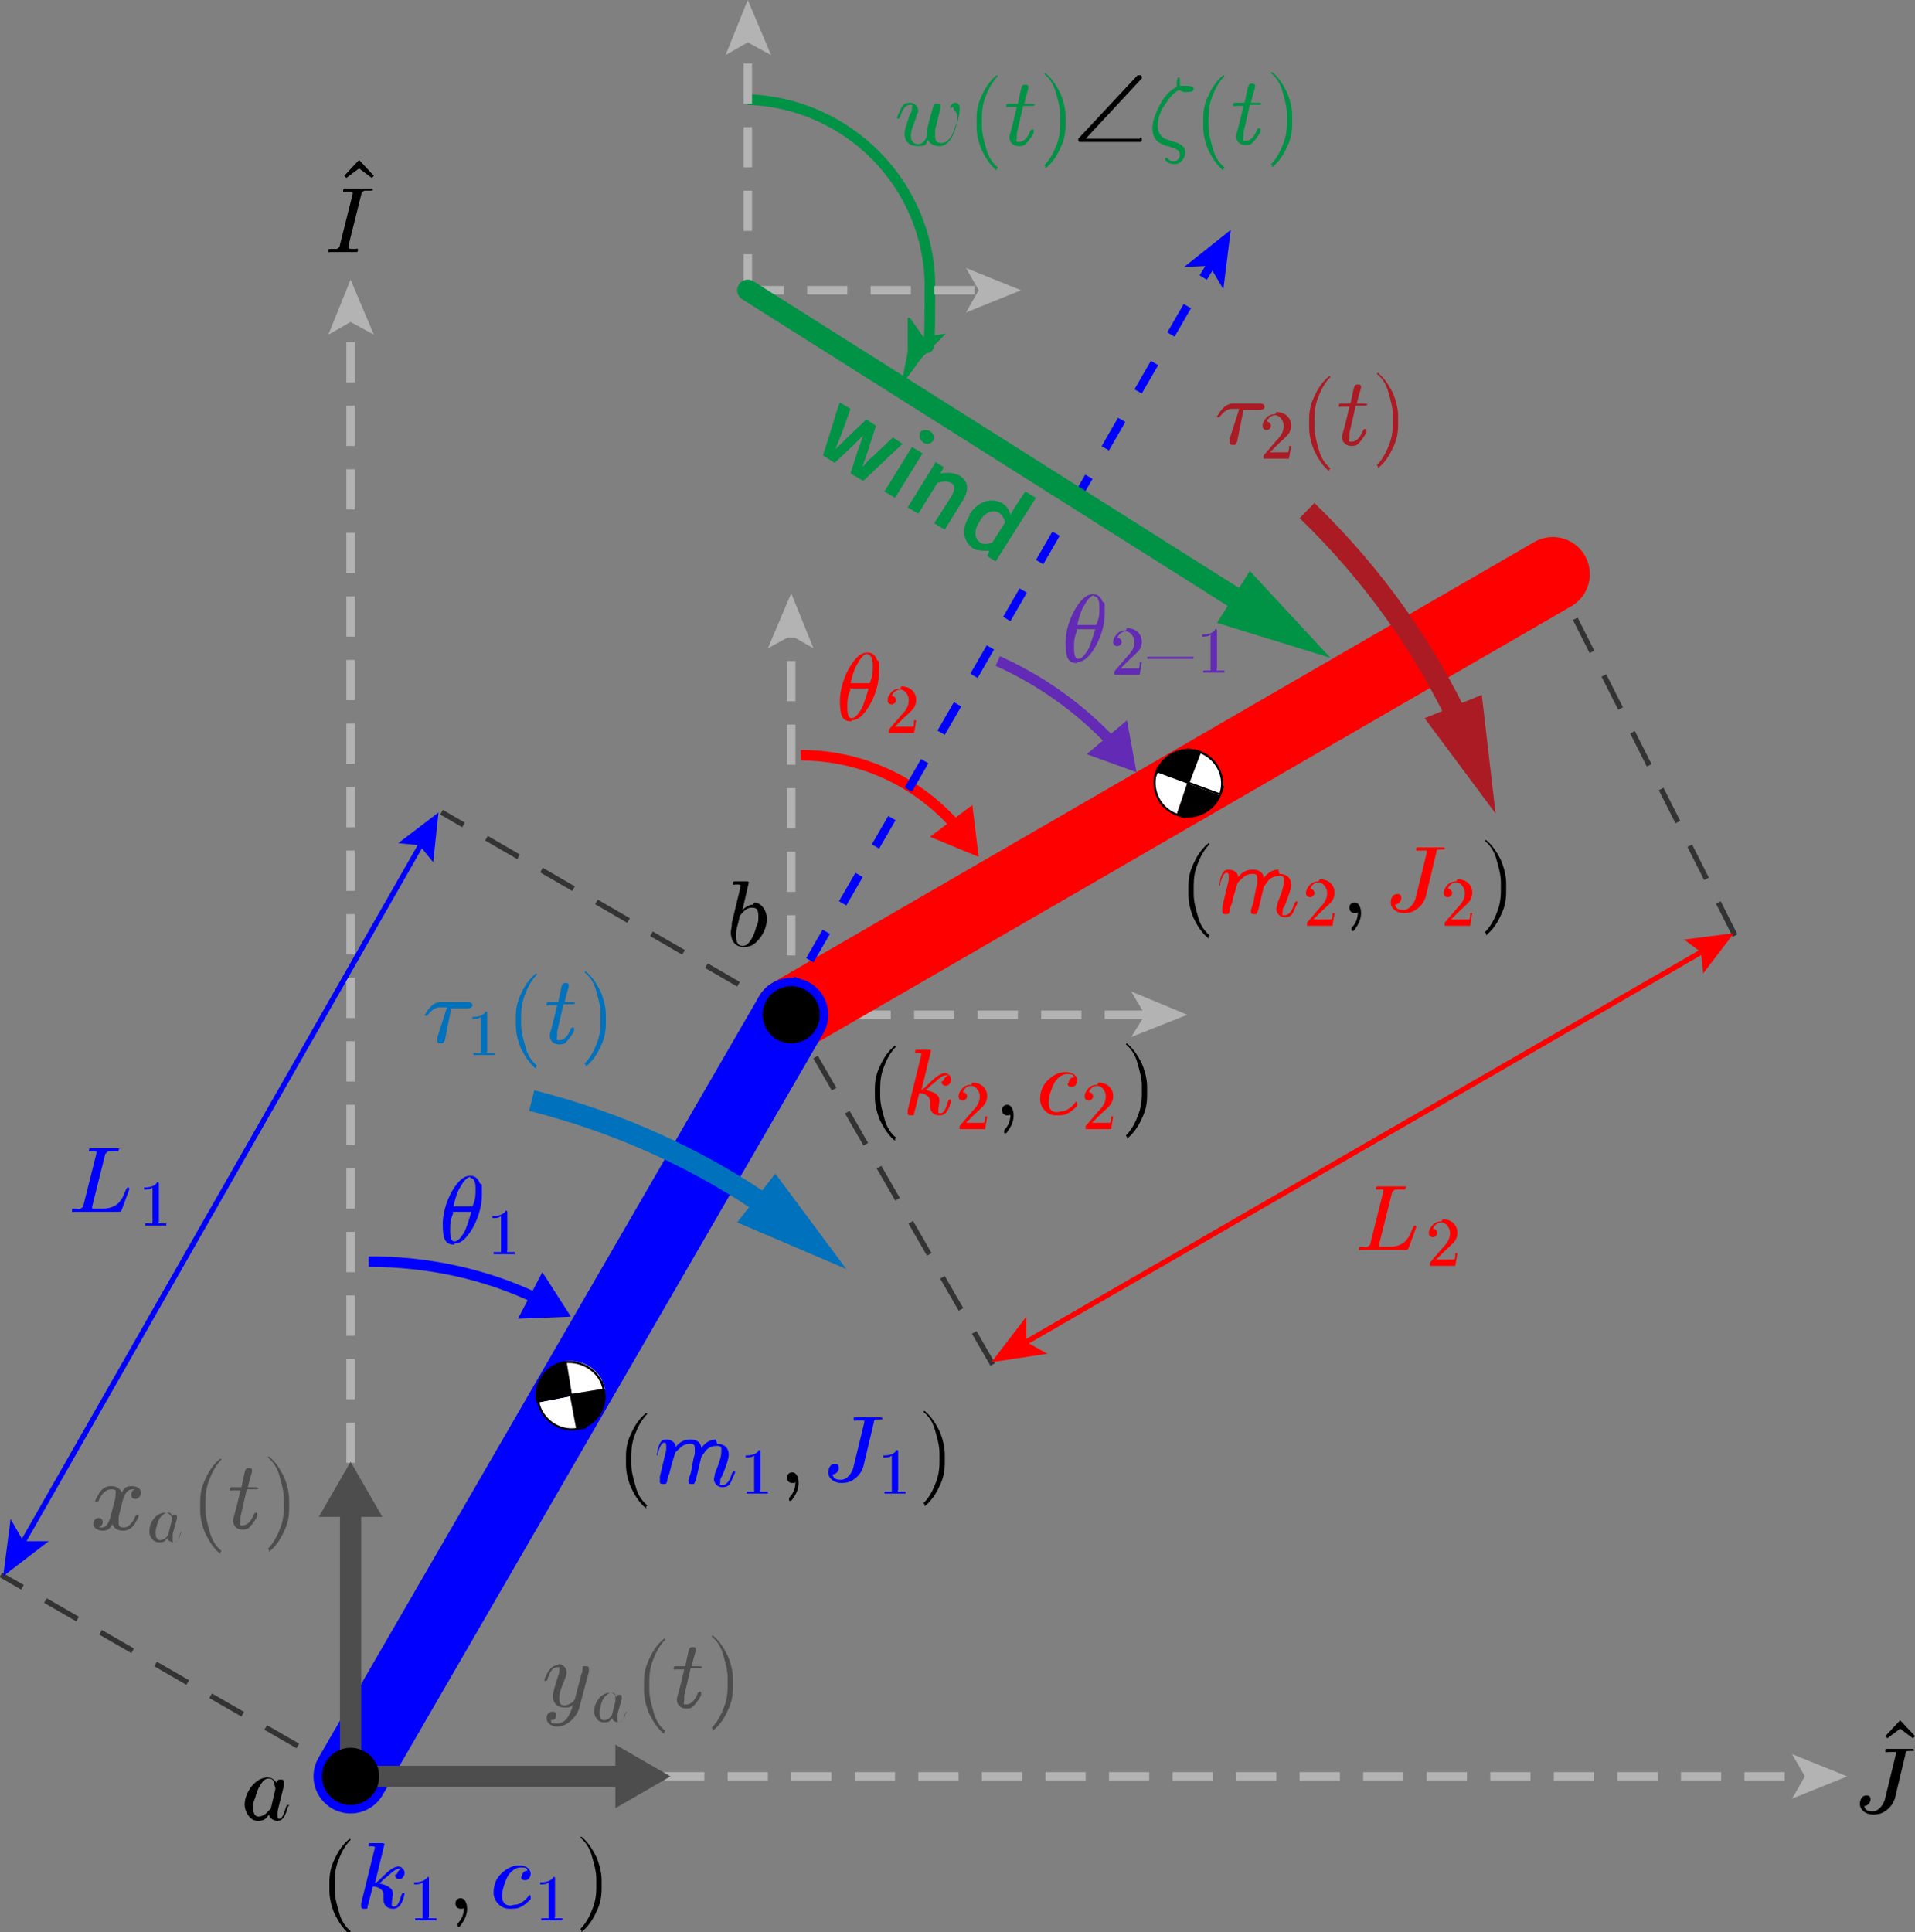 <?xml version="1.0" encoding="UTF-8"?>
<svg xmlns="http://www.w3.org/2000/svg" version="1.1" viewBox="0 0 180.8 182.4">
  <rect x="0" y="0" width="180.8" height="182.4" fill="#808080" stroke="none"/>
  <!-- Generator: Adobe Illustrator 29.0.0, SVG Export Plug-In . SVG Version: 2.1.0 Build 186)  -->
  <defs>
    <style>
      .st0 {
        fill: #ab1b24;
      }

      .st1 {
        stroke: #666;
      }

      .st1, .st2, .st3, .st4, .st5, .st6, .st7, .st8, .st9, .st10, .st11, .st12, .st13, .st14, .st15, .st16, .st17, .st18 {
        fill: none;
        stroke-miterlimit: 10;
      }

      .st2, .st4, .st6 {
        stroke: red;
      }

      .st2, .st13 {
        stroke-width: 7px;
      }

      .st2, .st13, .st15 {
        stroke-linecap: round;
      }

      .st3, .st15 {
        stroke: #009245;
      }

      .st19 {
        fill: #0071bc;
      }

      .st20 {
        fill: #4d4d4d;
      }

      .st21 {
        fill: #fff;
      }

      .st5, .st12, .st13, .st16, .st17 {
        stroke: blue;
      }

      .st22 {
        fill: blue;
      }

      .st23 {
        fill: red;
      }

      .st6, .st10, .st17 {
        stroke-width: .5px;
      }

      .st24 {
        fill: #009245;
      }

      .st7 {
        stroke: #000;
        stroke-width: .2px;
      }

      .st25 {
        fill: #666;
      }

      .st8 {
        stroke: #b3b3b3;
      }

      .st8, .st10 {
        stroke-dasharray: 3 3;
        stroke-linecap: square;
      }

      .st8, .st12, .st16 {
        stroke-width: .8px;
      }

      .st9 {
        stroke: #4d4d4d;
      }

      .st9, .st11, .st15, .st18 {
        stroke-width: 2px;
      }

      .st10 {
        stroke: #333;
      }

      .st26 {
        display: none;
      }

      .st11 {
        stroke: #ab1b24;
      }

      .st27 {
        fill: #622ab5;
      }

      .st28 {
        fill: #b3b3b3;
      }

      .st14 {
        stroke: #622ab5;
      }

      .st16 {
        stroke-dasharray: 3.1 3.1;
      }

      .st18 {
        stroke: #0071bc;
      }
    </style>
  </defs>
  <g id="Global_Axis">
    <g id="Sub-Global_Axes">
      <g class="st26">
        <g>
          <line class="st1" x1="164.8" y1="99.3" x2="164" y2="154.1"/>
          <polygon class="st25" points="161 100.4 164.8 93.9 168.5 100.5 161 100.4"/>
        </g>
        <g>
          <line class="st1" x1="163.2" y1="208.2" x2="164" y2="153.4"/>
          <polygon class="st25" points="167 207.1 163.1 213.5 159.5 207 167 207.1"/>
        </g>
        <g>
          <line class="st1" x1="109.2" y1="153.3" x2="164" y2="154.1"/>
          <polygon class="st25" points="110.2 157.1 103.8 153.2 110.3 149.6 110.2 157.1"/>
        </g>
        <g>
          <line class="st1" x1="218.8" y1="154.9" x2="164" y2="154.1"/>
          <polygon class="st25" points="217.7 151.1 224.1 155 217.6 158.6 217.7 151.1"/>
        </g>
      </g>
    </g>
  </g>
  <g id="Layer_1">
    <g>
      <g>
        <g>
          <line class="st8" x1="74.7" y1="95.8" x2="108.4" y2="95.8"/>
          <polygon class="st28" points="112.1 95.8 106.8 97.9 108.1 95.8 106.8 93.6 112.1 95.8"/>
        </g>
        <g>
          <line class="st8" x1="74.7" y1="95.8" x2="74.7" y2="59.7"/>
          <polygon class="st28" points="74.7 56 76.8 61.2 74.7 60 72.5 61.2 74.7 56"/>
        </g>
      </g>
      <g>
        <g>
          <line class="st8" x1="33.1" y1="167.7" x2="170.7" y2="167.7"/>
          <polygon class="st28" points="174.4 167.7 169.2 169.8 170.4 167.7 169.2 165.6 174.4 167.7"/>
        </g>
        <g>
          <line class="st8" x1="33.1" y1="167.7" x2="33.1" y2="30.1"/>
          <polygon class="st28" points="33.1 26.4 35.3 31.6 33.1 30.4 31 31.6 33.1 26.4"/>
        </g>
      </g>
      <g>
        <path class="st5" d="M50.7,122.6c-4.8-2.3-10.2-3.5-15.9-3.5"/>
        <polygon class="st22" points="51.2 120.1 53.9 124.3 48.9 124.5 51.2 120.1"/>
      </g>
      <line class="st10" x1="163.7" y1="88.1" x2="146.6" y2="54.2"/>
      <line class="st10" x1="93.6" y1="128.6" x2="74.7" y2="95.8"/>
      <line class="st2" x1="74.7" y1="95.8" x2="146.6" y2="54.2"/>
      <line class="st10" x1="74.7" y1="95.8" x2="41.9" y2="76.8"/>
      <line class="st10" x1="33.1" y1="167.7" x2=".3" y2="148.8"/>
      <g>
        <path class="st4" d="M90.3,78c-3.6-4.1-8.8-6.7-14.7-6.7"/>
        <polygon class="st23" points="91.8 76 92.4 80.9 87.8 79 91.8 76"/>
      </g>
      <g>
        <path class="st14" d="M94.2,62.4c4,1.8,7.7,4.4,10.8,7.7"/>
        <polygon class="st27" points="102.6 71.2 107.3 72.9 106.4 68 102.6 71.2"/>
      </g>
      <g>
        <line class="st12" x1="114.4" y1="24.9" x2="113.6" y2="26.2"/>
        <line class="st16" x1="112.1" y1="28.9" x2="76.2" y2="91.1"/>
        <line class="st12" x1="75.4" y1="92.4" x2="74.7" y2="93.7"/>
        <polygon class="st22" points="116.2 21.7 111.8 25.2 114.2 25.1 115.5 27.3 116.2 21.7"/>
      </g>
      <g>
        <g>
          <path class="st21" d="M109.2,72.8s0,0,0,0c-.6,1.6.2,3.5,1.9,4.1s0,0,0,0l1.1-3-3-1.1Z"/>
          <path d="M109.2,72.8l3,1.1,1.1-3s0,0,0,0c-1.6-.6-3.5.2-4.1,1.9Z"/>
          <path d="M112.2,73.9l-1.1,3c1.6.6,3.5-.3,4.1-1.9s0,0,0,0l-3-1.1Z"/>
          <path class="st21" d="M113.3,71l-1.1,3,3,1.1c.6-1.6-.3-3.4-1.9-4Z"/>
        </g>
        <g>
          <path class="st7" d="M109.2,72.8s0,0,0,0c-.6,1.6.2,3.5,1.9,4.1s0,0,0,0c1.6.6,3.5-.3,4.1-1.9s0,0,0,0c.6-1.6-.3-3.4-1.9-4,0,0,0,0,0,0-1.6-.6-3.5.2-4.1,1.9Z"/>
          <polyline class="st7" points="111.2 76.9 111.2 76.9 112.2 73.9 113.3 71 113.3 71"/>
          <polyline class="st7" points="115.2 75 115.2 75 112.2 73.9 109.2 72.8 109.2 72.8"/>
        </g>
      </g>
      <g>
        <line class="st6" x1="96.7" y1="126.8" x2="161.1" y2="89.6"/>
        <polygon class="st23" points="93.6 128.6 98.9 127.8 96.9 126.7 96.9 124.3 93.6 128.6"/>
        <polygon class="st23" points="160.8 91.9 160.6 89.9 159 88.7 163.7 88.1 160.8 91.9"/>
      </g>
      <g>
        <line class="st17" x1="2.1" y1="145.7" x2="40" y2="79.3"/>
        <polygon class="st22" points=".3 148.8 4.6 145.5 2.2 145.5 1 143.4 .3 148.8"/>
        <polygon class="st22" points="40.9 81.4 39.6 79.8 37.6 79.6 41.4 76.7 40.9 81.4"/>
      </g>
      <g>
        <path id="MJX-62-NCM-I-1D703" class="st22" d="M42.9,117.4c.4,0,.8-.2,1.2-.7.7-.8,1.4-2.4,1.4-3.9s0-.8-.2-1.1c-.2-.5-.5-.7-.9-.7s-.8.2-1.2.7c-.7.8-1.4,2.4-1.4,3.9s.3,1.9,1.1,1.9M44.4,111.2c.3,0,.5.3.5,1s0,1-.3,1.7h-1.8c.2-.8.4-1.5.7-1.9.3-.6.7-.9.9-.9M42.7,114.4h1.8c-.2.7-.4,1.3-.6,1.8-.4.7-.7,1-1,1s-.4-.4-.4-1,0-1,.3-1.7Z"/>
        <path id="MJX-62-NCM-N-31" class="st22" d="M47.7,114.4c-.3.3-.6.4-1.2.4v.2c.3,0,.6,0,.8-.2v3.2c0,.1,0,.2,0,.2s-.2,0-.5,0h-.2v.2c.2,0,.5,0,1,0s.9,0,1,0v-.2h-.2c-.3,0-.4,0-.5,0s0-.1,0-.2v-3.5c0-.2,0-.2-.2-.2Z"/>
      </g>
      <g>
        <path id="MJX-62-NCM-I-1D7031" data-name="MJX-62-NCM-I-1D703" class="st23" d="M80.4,68c.4,0,.8-.2,1.2-.7.7-.8,1.4-2.4,1.4-3.9s0-.8-.2-1.1c-.2-.5-.5-.7-.9-.7s-.8.2-1.2.7c-.7.8-1.4,2.4-1.4,3.9s.3,1.9,1.1,1.9M81.9,61.8c.3,0,.5.3.5,1s0,1-.3,1.7h-1.8c.2-.8.4-1.5.7-1.9.3-.6.7-.9.9-.9M80.2,65h1.8c-.2.7-.4,1.3-.6,1.8-.4.7-.7,1-1,1s-.4-.4-.4-1,0-1,.3-1.7Z"/>
        <path id="MJX-62-NCM-N-32" class="st23" d="M85,65c-.3,0-.6.1-.8.3s-.4.5-.4.8.2.4.4.4.4-.2.4-.4-.2-.4-.4-.4,0,0,0,0c.1-.3.4-.6.8-.6s.8.5.8,1-.2.9-.7,1.4l-1.2,1.4c0,0,0,0,0,.3h2.4l.2-1.2h-.2c0,.3,0,.5-.1.6,0,0-.2,0-.6,0h-1.1l.6-.6c.4-.4,1-.9,1.2-1.2.1-.2.2-.4.2-.7,0-.8-.6-1.3-1.4-1.3Z"/>
      </g>
      <g>
        <path id="MJX-62-NCM-I-1D7032" data-name="MJX-62-NCM-I-1D703" class="st27" d="M101.7,62.5c.4,0,.8-.2,1.2-.7.7-.8,1.4-2.4,1.4-3.9s0-.8-.2-1.1c-.2-.5-.5-.7-.9-.7s-.8.2-1.2.7c-.7.8-1.4,2.4-1.4,3.9s.3,1.9,1.1,1.9M103.3,56.3c.3,0,.5.3.5,1s0,1-.3,1.7h-1.8c.2-.8.4-1.5.7-1.9.3-.6.7-.9.9-.9M101.6,59.4h1.8c-.2.7-.4,1.3-.6,1.8-.4.7-.7,1-1,1s-.4-.4-.4-1,0-1,.3-1.7Z"/>
        <g>
          <path id="MJX-62-NCM-N-321" data-name="MJX-62-NCM-N-32" class="st27" d="M106.3,59.5c-.3,0-.6.1-.8.3s-.4.5-.4.8.2.4.4.4.4-.2.4-.4-.2-.4-.4-.4,0,0,0,0c.1-.3.4-.6.8-.6s.8.5.8,1-.2.9-.7,1.4l-1.2,1.4c0,0,0,0,0,.3h2.4l.2-1.2h-.2c0,.3,0,.5-.1.6,0,0-.2,0-.6,0h-1.1l.6-.6c.4-.4,1-.9,1.2-1.2.1-.2.2-.4.2-.7,0-.8-.6-1.3-1.4-1.3Z"/>
          <path id="MJX-62-NCM-N-2212" class="st27" d="M112.5,62h-4c-.1,0-.2,0-.2.1s0,.1.2.1h4c.1,0,.2,0,.2-.1s0-.1-.2-.1Z"/>
          <path id="MJX-62-NCM-N-311" data-name="MJX-62-NCM-N-31" class="st27" d="M114.7,59.5c-.3.3-.6.4-1.2.4v.2c.3,0,.6,0,.8-.2v3.2c0,.1,0,.2,0,.2s-.2,0-.5,0h-.2v.2c.2,0,.5,0,1,0s.9,0,1,0v-.2h-.2c-.3,0-.4,0-.5,0s0-.1,0-.2v-3.5c0-.2,0-.2-.2-.2Z"/>
        </g>
      </g>
      <g>
        <path id="MJX-62-NCM-I-1D43F" class="st22" d="M11.3,108.5c0,0,0-.1-.2-.1h-1.3s-1.2,0-1.2,0c-.1,0-.2,0-.2.2s0,.1,0,.1c0,0,.2,0,.2,0,.3,0,.4,0,.5,0s0,0,0,0,0,0,0,.2l-1.2,4.8c0,.2-.1.3-.3.4s-.2,0-.5,0-.3,0-.3.2,0,.1.3.1h4.1c.2,0,.2,0,.3-.2l.7-1.9c0,0,0-.1,0-.1,0,0,0-.1-.1-.1s-.1,0-.2.2c-.2.4-.3.8-.5,1-.3.5-.9.8-1.7.8h-.8c0,0-.2,0-.2,0,0,0,0,0,0,0s0,0,0-.2l1.2-4.8c0-.2.2-.3.3-.4,0,0,.2,0,.6,0s.4,0,.4-.2Z"/>
        <path id="MJX-62-NCM-N-312" data-name="MJX-62-NCM-N-31" class="st22" d="M14.8,111.7c-.3.3-.6.4-1.2.4v.2c.3,0,.6,0,.8-.2v3.2c0,.1,0,.2,0,.2s-.2,0-.5,0h-.2v.2c.2,0,.5,0,1,0s.9,0,1,0v-.2h-.2c-.3,0-.4,0-.5,0s0-.1,0-.2v-3.5c0-.2,0-.2-.2-.2Z"/>
      </g>
      <g>
        <path id="MJX-62-NCM-I-1D43F1" data-name="MJX-62-NCM-I-1D43F" class="st23" d="M132.8,112.1c0,0,0-.1-.2-.1h-1.3s-1.2,0-1.2,0c-.1,0-.2,0-.2.2s0,.1,0,.1c0,0,.2,0,.2,0,.3,0,.4,0,.5,0s0,0,0,0,0,0,0,.2l-1.2,4.8c0,.2-.1.3-.3.4s-.2,0-.5,0-.3,0-.3.2,0,.1.3.1h4.1c.2,0,.2,0,.3-.2l.7-1.9c0,0,0-.1,0-.1,0,0,0-.1-.1-.1s-.1,0-.2.2c-.2.4-.3.8-.5,1-.3.5-.9.8-1.7.8h-.8c0,0-.2,0-.2,0,0,0,0,0,0,0s0,0,0-.2l1.2-4.8c0-.2.2-.3.3-.4,0,0,.2,0,.6,0s.4,0,.4-.2Z"/>
        <path id="MJX-62-NCM-N-322" data-name="MJX-62-NCM-N-32" class="st23" d="M136.1,115.3c-.3,0-.6.1-.8.3s-.4.5-.4.8.2.4.4.4.4-.2.4-.4-.2-.4-.4-.4,0,0,0,0c.1-.3.4-.6.8-.6s.8.5.8,1-.2.9-.7,1.4l-1.2,1.4c0,0,0,0,0,.3h2.4l.2-1.2h-.2c0,.3,0,.5-.1.6,0,0-.2,0-.6,0h-1.1l.6-.6c.4-.4,1-.9,1.2-1.2.1-.2.2-.4.2-.7,0-.8-.6-1.3-1.4-1.3Z"/>
      </g>
      <path id="MJX-62-NCM-N-2062" d="M113.5,88.7"/>
      <path id="MJX-62-NCM-N-20621" data-name="MJX-62-NCM-N-2062" d="M122.5,88.7"/>
      <path id="MJX-62-NCM-N-20622" data-name="MJX-62-NCM-N-2062" d="M134.4,88.7"/>
      <g>
        <path id="MJX-73-NCM-N-28" d="M61,142.2c0,0,.1,0,.1-.1s0,0,0,0c-.5-.4-.9-1-1.1-1.8-.2-.7-.4-1.4-.4-2.1v-.8c0-.7.1-1.4.4-2.1.3-.8.7-1.4,1.1-1.8,0,0,0,0,0,0,0,0,0-.1-.1-.1s0,0,0,0c-.5.4-1,1-1.4,1.9-.4.8-.5,1.5-.5,2.2v.8c0,.7.2,1.5.5,2.2.4.8.8,1.4,1.4,1.9,0,0,0,0,0,0Z"/>
        <g>
          <g>
            <path id="MJX-73-NCM-I-1D45A" class="st22" d="M67.6,135.9c-.6,0-1,.3-1.4.8,0-.5-.4-.8-1-.8s-1,.2-1.4.7c0-.4-.4-.7-.9-.7s-.6.3-.8.9c0,.3-.1.5-.1.5,0,0,0,.1.1.1s0,0,0,0c0,0,0-.1,0-.2.2-.7.4-1,.6-1s.2.1.2.4,0,.4-.1.7l-.5,2.1c0,.1,0,.3,0,.4,0,.2,0,.3.3.3s.3,0,.4-.3c0,0,0-.3.2-.7l.2-.8.3-1c0-.2.3-.4.5-.6.3-.3.6-.4,1-.4s.4.2.4.6,0,.4-.1.7l-.2,1c0,.3-.2.8-.3,1.1,0,0,0,0,0,.1,0,.2,0,.3.3.3s.2,0,.2,0c.1-.1.1-.2.2-.4l.5-2.1c0-.1.2-.3.4-.6s.6-.5,1.1-.5.4.2.4.6-.2,1-.6,2c0,.2-.1.4-.1.5,0,.4.3.8.8.8s.7-.2.9-.7.3-.6.3-.7,0-.1-.1-.1c0,0-.1,0-.2.2-.2.7-.5,1.1-.9,1.1s-.2,0-.2-.3,0-.3.2-.6c.4-1,.6-1.6.6-2,0-.6-.4-1-1.1-1Z"/>
            <path id="MJX-73-NCM-N-31" class="st22" d="M71.6,137c-.3.3-.6.4-1.2.4v.2c.3,0,.6,0,.8-.2v3.2c0,.1,0,.2,0,.2s-.2,0-.5,0h-.2v.2c.2,0,.5,0,1,0s.9,0,1,0v-.2h-.2c-.3,0-.4,0-.5,0s0-.1,0-.2v-3.5c0-.2,0-.2-.2-.2Z"/>
          </g>
          <path id="MJX-73-NCM-N-2C" d="M74.8,139c-.3,0-.5.2-.5.5s.2.5.5.5.2,0,.3-.1h0c0,.6-.2,1.1-.6,1.5,0,0,0,.1,0,.2,0,0,0,.1.1.1s.2-.1.3-.3c.3-.4.5-.9.5-1.4s-.2-1-.6-1Z"/>
          <g>
            <path id="MJX-73-NCM-I-1D43D" class="st22" d="M83.3,133.9c0,0,0-.1-.2-.1-.2,0-.8,0-1,0h-1.3c-.2,0-.2,0-.2.2s.1.1.3.1c.4,0,.7,0,.7,0,0,0,0,0,0,0s0,0,0,.2l-1,4.1c-.1.6-.6,1.3-1.2,1.3s-.7-.2-.8-.5h0c.3,0,.6-.3.6-.6s-.1-.4-.4-.4c-.4,0-.6.4-.6.8,0,.6.6,1,1.2,1s.9-.1,1.3-.4.6-.6.8-1.1l1-4.2c0-.3.1-.3.5-.3s.3,0,.3-.2Z"/>
            <path id="MJX-73-NCM-N-311" data-name="MJX-73-NCM-N-31" class="st22" d="M84.6,137c-.3.3-.6.4-1.2.4v.2c.3,0,.6,0,.8-.2v3.2c0,.1,0,.2,0,.2s-.2,0-.5,0h-.2v.2c.2,0,.5,0,1,0s.9,0,1,0v-.2h-.2c-.3,0-.4,0-.5,0s0-.1,0-.2v-3.5c0-.2,0-.2-.2-.2Z"/>
          </g>
        </g>
        <path id="MJX-73-NCM-N-29" d="M87.3,142.2c.5-.4,1-1,1.4-1.9.4-.8.5-1.5.5-2.2v-.8c0-.7-.2-1.5-.5-2.2-.4-.8-.8-1.4-1.4-1.9,0,0,0,0,0,0,0,0-.1,0-.1.1s0,0,0,0c.5.4.9,1,1.1,1.8.2.7.4,1.4.4,2.1v.8c0,.7-.1,1.4-.4,2.1-.3.8-.7,1.4-1.1,1.8,0,0,0,0,0,0,0,0,0,.1.1.1s0,0,0,0Z"/>
      </g>
      <g>
        <path id="MJX-73-NCM-N-281" data-name="MJX-73-NCM-N-28" d="M114.1,88.4c0,0,.1,0,.1-.1s0,0,0,0c-.5-.4-.9-1-1.1-1.8-.2-.7-.4-1.4-.4-2.1v-.8c0-.7.1-1.4.4-2.1.3-.8.7-1.4,1.1-1.8,0,0,0,0,0,0,0,0,0-.1-.1-.1s0,0,0,0c-.5.4-1,1-1.4,1.9-.4.8-.5,1.5-.5,2.2v.8c0,.7.2,1.5.5,2.2.4.8.8,1.4,1.4,1.9,0,0,0,0,0,0Z"/>
        <g>
          <g>
            <path id="MJX-73-NCM-I-1D45A1" data-name="MJX-73-NCM-I-1D45A" class="st23" d="M120.7,82.1c-.6,0-1,.3-1.4.8,0-.5-.4-.8-1-.8s-1,.2-1.4.7c0-.4-.4-.7-.9-.7s-.6.3-.8.9c0,.3-.1.5-.1.5,0,0,0,.1.1.1s0,0,0,0c0,0,0-.1,0-.2.2-.7.4-1,.6-1s.2.1.2.4,0,.4-.1.7l-.5,2.1c0,.1,0,.3,0,.4,0,.2,0,.3.3.3s.3,0,.4-.3c0,0,0-.3.2-.7l.2-.8.3-1c0-.2.3-.4.5-.6.3-.3.6-.4,1-.4s.4.2.4.6,0,.4-.1.7l-.2,1c0,.3-.2.8-.3,1.1,0,0,0,0,0,.1,0,.2,0,.3.3.3s.2,0,.2,0c.1-.1.1-.2.2-.4l.5-2.1c0-.1.2-.3.4-.6s.6-.5,1.1-.5.4.2.4.6-.2,1-.6,2c0,.2-.1.4-.1.5,0,.4.3.8.8.8s.7-.2.9-.7.3-.6.3-.7,0-.1-.1-.1c0,0-.1,0-.2.2-.2.7-.5,1.1-.9,1.1s-.2,0-.2-.3,0-.3.2-.6c.4-1,.6-1.6.6-2,0-.6-.4-1-1.1-1Z"/>
            <path id="MJX-73-NCM-N-32" class="st23" d="M124.5,83.2c-.3,0-.6.1-.8.3s-.4.5-.4.8.2.4.4.4.4-.2.4-.4-.2-.4-.4-.4,0,0,0,0c.1-.3.4-.6.8-.6s.8.5.8,1-.2.9-.7,1.4l-1.2,1.4c0,0,0,0,0,.3h2.4l.2-1.2h-.2c0,.3,0,.5-.1.6,0,0-.2,0-.6,0h-1.1l.6-.6c.4-.4,1-.9,1.2-1.2.1-.2.2-.4.2-.7,0-.8-.6-1.3-1.4-1.3Z"/>
          </g>
          <path id="MJX-73-NCM-N-2C1" data-name="MJX-73-NCM-N-2C" d="M127.9,85.2c-.3,0-.5.2-.5.5s.2.5.5.5.2,0,.3-.1h0c0,.6-.2,1.1-.6,1.5,0,0,0,.1,0,.2,0,0,0,.1.1.1s.2-.1.3-.3c.3-.4.5-.9.5-1.4s-.2-1-.6-1Z"/>
          <g>
            <path id="MJX-73-NCM-I-1D43D1" data-name="MJX-73-NCM-I-1D43D" class="st23" d="M136.4,80.1c0,0,0-.1-.2-.1-.2,0-.8,0-1,0h-1.3c-.2,0-.2,0-.2.2s.1.1.3.1c.4,0,.7,0,.7,0,0,0,0,0,0,0s0,0,0,.2l-1,4.1c-.1.6-.6,1.3-1.2,1.3s-.7-.2-.8-.5h0c.3,0,.6-.3.6-.6s-.1-.4-.4-.4c-.4,0-.6.4-.6.8,0,.6.6,1,1.2,1s.9-.1,1.3-.4.6-.6.8-1.1l1-4.2c0-.3.1-.3.5-.3s.3,0,.3-.2Z"/>
            <path id="MJX-73-NCM-N-321" data-name="MJX-73-NCM-N-32" class="st23" d="M137.5,83.2c-.3,0-.6.1-.8.3s-.4.5-.4.8.2.4.4.4.4-.2.4-.4-.2-.4-.4-.4,0,0,0,0c.1-.3.4-.6.8-.6s.8.5.8,1-.2.9-.7,1.4l-1.2,1.4c0,0,0,0,0,.3h2.4l.2-1.2h-.2c0,.3,0,.5-.1.6,0,0-.2,0-.6,0h-1.1l.6-.6c.4-.4,1-.9,1.2-1.2.1-.2.2-.4.2-.7,0-.8-.6-1.3-1.4-1.3Z"/>
          </g>
        </g>
        <path id="MJX-73-NCM-N-291" data-name="MJX-73-NCM-N-29" d="M140.3,88.3c.5-.4,1-1,1.4-1.9.4-.8.5-1.5.5-2.2v-.8c0-.7-.2-1.5-.5-2.2-.4-.8-.8-1.4-1.4-1.9,0,0,0,0,0,0,0,0-.1,0-.1.1s0,0,0,0c.5.4.9,1,1.1,1.8.2.7.4,1.4.4,2.1v.8c0,.7-.1,1.4-.4,2.1-.3.8-.7,1.4-1.1,1.8,0,0,0,0,0,0,0,0,0,.1.1.1s0,0,0,0Z"/>
      </g>
      <line class="st13" x1="33.1" y1="167.7" x2="74.7" y2="95.8"/>
      <g>
        <line class="st9" x1="33.1" y1="167.7" x2="59" y2="167.7"/>
        <polygon class="st20" points="58.1 170.7 63.3 167.7 58.1 164.7 58.1 170.7"/>
      </g>
      <g>
        <line class="st9" x1="33.1" y1="168.2" x2="33.1" y2="142.3"/>
        <polygon class="st20" points="36.1 143.2 33.1 138 30.1 143.2 36.1 143.2"/>
      </g>
      <circle cx="33.1" cy="167.7" r="2.7"/>
      <circle cx="74.7" cy="95.8" r="2.7"/>
      <g>
        <g>
          <path id="MJX-76-NCM-I-1D70F" class="st19" d="M44.1,94.6h-2.5c-.5,0-.9.3-1.3.9-.1.2-.2.3-.2.3,0,0,0,.1.1.1s.1,0,.2-.1c.3-.4.7-.7,1.1-.7h.7l-.9,2.8c0,.2,0,.3,0,.3,0,.2,0,.3.3.3s.2,0,.2,0c.1-.1.1-.1.2-.3l.6-3h1.5c.3,0,.5-.1.5-.3s-.2-.3-.4-.3Z"/>
          <path id="MJX-76-NCM-N-31" class="st19" d="M45.8,95.6c-.3.3-.6.4-1.2.4v.2c.3,0,.6,0,.8-.2v3.2c0,.1,0,.2,0,.2s-.2,0-.5,0h-.2v.2c.2,0,.5,0,1,0s.9,0,1,0v-.2h-.2c-.3,0-.4,0-.5,0s0-.1,0-.2v-3.5c0-.2,0-.2-.2-.2Z"/>
        </g>
        <path id="MJX-76-NCM-N-2061" class="st19" d="M47.8,98.5"/>
        <g>
          <path id="MJX-76-NCM-N-28" class="st19" d="M50.6,100.7c0,0,.1,0,.1-.1s0,0,0,0c-.5-.4-.9-1-1.1-1.8-.2-.7-.4-1.4-.4-2.1v-.8c0-.7.1-1.4.4-2.1.3-.8.7-1.4,1.1-1.8,0,0,0,0,0,0,0,0,0-.1-.1-.1s0,0,0,0c-.5.4-1,1-1.4,1.9-.4.8-.5,1.5-.5,2.2v.8c0,.7.2,1.5.5,2.2.4.8.8,1.4,1.4,1.9,0,0,0,0,0,0Z"/>
          <path id="MJX-76-NCM-I-1D461" class="st19" d="M54.3,94.7c0,0,0-.1-.3-.1h-.7c.2-.9.4-1.4.4-1.5,0-.2,0-.3-.3-.3s-.3.1-.4.4l-.3,1.4h-.8c-.2,0-.3,0-.3.2s0,.1.3.1h.7c-.4,1.8-.7,2.7-.7,2.8,0,.5.3.9.9.9s.6-.2.9-.5c.2-.3.4-.5.5-.8,0,0,0-.2,0-.2,0,0,0-.1-.1-.1s-.1,0-.2.1c-.3.8-.7,1.1-1.1,1.1s-.2-.1-.2-.4,0-.3,0-.4l.6-2.6h.8c.2,0,.3,0,.3-.2Z"/>
          <path id="MJX-76-NCM-N-29" class="st19" d="M55.3,100.7c.5-.4,1-1,1.4-1.9.4-.8.5-1.5.5-2.2v-.8c0-.7-.2-1.5-.5-2.2-.4-.8-.8-1.4-1.4-1.9,0,0,0,0,0,0,0,0-.1,0-.1.1s0,0,0,0c.5.4.9,1,1.1,1.8.2.7.4,1.4.4,2.1v.8c0,.7-.1,1.4-.4,2.1-.3.8-.7,1.4-1.1,1.8,0,0,0,0,0,0,0,0,0,.1.1.1s0,0,0,0Z"/>
        </g>
      </g>
      <g>
        <g>
          <path id="MJX-76-NCM-I-1D70F1" data-name="MJX-76-NCM-I-1D70F" class="st0" d="M118.9,38.1h-2.5c-.5,0-.9.3-1.3.9-.1.2-.2.3-.2.3,0,0,0,.1.1.1s.1,0,.2-.1c.3-.4.7-.7,1.1-.7h.7l-.9,2.8c0,.2,0,.3,0,.3,0,.2,0,.3.3.3s.2,0,.2,0c.1-.1.1-.1.2-.3l.6-3h1.5c.3,0,.5-.1.5-.3s-.2-.3-.4-.3Z"/>
          <path id="MJX-76-NCM-N-32" class="st0" d="M120.4,39.1c-.3,0-.6.1-.8.3s-.4.5-.4.8.2.4.4.4.4-.2.4-.4-.2-.4-.4-.4,0,0,0,0c.1-.3.4-.6.8-.6s.8.5.8,1-.2.9-.7,1.4l-1.2,1.4c0,0,0,0,0,.3h2.4l.2-1.2h-.2c0,.3,0,.5-.1.6,0,0-.2,0-.6,0h-1.1l.6-.6c.4-.4,1-.9,1.2-1.2.1-.2.2-.4.2-.7,0-.8-.6-1.3-1.4-1.3Z"/>
        </g>
        <path id="MJX-76-NCM-N-20611" data-name="MJX-76-NCM-N-2061" class="st0" d="M122.6,42"/>
        <g>
          <path id="MJX-76-NCM-N-281" data-name="MJX-76-NCM-N-28" class="st0" d="M125.5,44.3c0,0,.1,0,.1-.1s0,0,0,0c-.5-.4-.9-1-1.1-1.8-.2-.7-.4-1.4-.4-2.1v-.8c0-.7.1-1.4.4-2.1.3-.8.7-1.4,1.1-1.8,0,0,0,0,0,0,0,0,0-.1-.1-.1s0,0,0,0c-.5.4-1,1-1.4,1.9-.4.8-.5,1.5-.5,2.2v.8c0,.7.2,1.5.5,2.2.4.8.8,1.4,1.4,1.9,0,0,0,0,0,0Z"/>
          <path id="MJX-76-NCM-I-1D4611" data-name="MJX-76-NCM-I-1D461" class="st0" d="M129.1,38.2c0,0,0-.1-.3-.1h-.7c.2-.9.4-1.4.4-1.5,0-.2,0-.3-.3-.3s-.3.1-.4.4l-.3,1.4h-.8c-.2,0-.3,0-.3.2s0,.1.3.1h.7c-.4,1.8-.7,2.7-.7,2.8,0,.5.3.9.9.9s.6-.2.9-.5c.2-.3.4-.5.5-.8,0,0,0-.2,0-.2,0,0,0-.1-.1-.1s-.1,0-.2.1c-.3.8-.7,1.1-1.1,1.1s-.2-.1-.2-.4,0-.3,0-.4l.6-2.6h.8c.2,0,.3,0,.3-.2Z"/>
          <path id="MJX-76-NCM-N-291" data-name="MJX-76-NCM-N-29" class="st0" d="M130.1,44.2c.5-.4,1-1,1.4-1.9.4-.8.5-1.5.5-2.2v-.8c0-.7-.2-1.5-.5-2.2-.4-.8-.8-1.4-1.4-1.9,0,0,0,0,0,0,0,0-.1,0-.1.1s0,0,0,0c.5.4.9,1,1.1,1.8.2.7.4,1.4.4,2.1v.8c0,.7-.1,1.4-.4,2.1-.3.8-.7,1.4-1.1,1.8,0,0,0,0,0,0,0,0,0,.1.1.1s0,0,0,0Z"/>
        </g>
      </g>
      <g>
        <g>
          <path class="st21" d="M50.8,132.3s0,0,0,0c.3,1.7,2,2.9,3.7,2.6s0,0,0,0l-.6-3.1-3.1.6Z"/>
          <path d="M50.8,132.3l3.1-.6-.6-3.1s0,0,0,0c-1.7.3-2.9,1.9-2.6,3.7Z"/>
          <path d="M53.9,131.7l.6,3.1c1.7-.3,2.9-2,2.5-3.7s0,0,0,0l-3.1.6Z"/>
          <path class="st21" d="M53.4,128.6l.6,3.1,3.1-.6c-.3-1.7-2-2.8-3.7-2.6Z"/>
        </g>
        <g>
          <path class="st7" d="M50.8,132.3s0,0,0,0c.3,1.7,2,2.9,3.7,2.6s0,0,0,0c1.7-.3,2.9-2,2.5-3.7s0,0,0,0c-.3-1.7-2-2.8-3.7-2.6,0,0,0,0,0,0-1.7.3-2.9,1.9-2.6,3.7Z"/>
          <polyline class="st7" points="54.5 134.9 54.5 134.9 53.9 131.7 53.4 128.6 53.4 128.6"/>
          <polyline class="st7" points="57 131.2 57 131.2 53.9 131.7 50.8 132.3 50.8 132.3"/>
        </g>
      </g>
      <g>
        <path class="st18" d="M50.2,103.9c8.3,2.1,16,5.6,22.8,10.4"/>
        <polygon class="st19" points="69.6 115.4 79.9 119.8 73.2 110.8 69.6 115.4"/>
      </g>
      <g>
        <path class="st11" d="M123.4,48.2c6.2,6,11.1,12.9,14.6,20.4"/>
        <polygon class="st0" points="134.5 67.8 141.2 76.8 139.9 65.6 134.5 67.8"/>
      </g>
      <g>
        <g>
          <path id="MJX-84-NCM-I-1D465" class="st20" d="M13.3,140.9c0-.4-.4-.6-.9-.6s-.7.2-.9.6c-.2-.4-.5-.6-1-.6s-.8.2-1.1.6c-.2.4-.4.6-.4.8s0,.1.1.1.1,0,.2-.1c.2-.5.6-1.1,1.2-1.1s.4.2.4.6-.2.9-.5,2.1c-.2.6-.4.9-.8.9s-.2,0-.3,0c.2,0,.4-.3.4-.5s-.1-.4-.4-.4-.5.3-.5.6.4.6.9.6.7-.2.9-.6c.2.4.5.6,1,.6s.8-.2,1.1-.6c.2-.4.4-.6.4-.8s0-.1-.1-.1-.1,0-.2.1c-.2.5-.6,1.1-1.1,1.1s-.5-.2-.5-.6,0-.4.1-.8l.3-1.2c.2-.7.5-1,.9-1s.2,0,.3,0c-.2,0-.4.2-.4.5s.1.4.4.4.5-.3.5-.6Z"/>
          <path id="MJX-84-NCM-I-1D44E" class="st20" d="M17.2,144.7c0,0,0,0-.1,0s0,0-.1.1c-.1.5-.3.8-.5.8s-.2,0-.2-.3,0-.2,0-.5l.4-1.4c0-.1,0-.2,0-.2,0-.1,0-.2-.2-.2s-.2,0-.3.2c-.1-.2-.3-.4-.6-.4-.4,0-.8.2-1.1.6-.3.4-.4.8-.4,1.2s.3,1,.9,1,.5-.1.8-.4c0,.2.3.4.6.4.4,0,.6-.5.7-1M16.2,143.2c0,.1,0,.2,0,.3s0,0,0,.1l-.3,1.2c0,0,0,.1-.1.2-.2.3-.5.4-.7.4s-.4-.2-.4-.6,0-.4.1-.7c.1-.5.3-.9.6-1.1.1-.1.2-.2.4-.2.2,0,.3,0,.4.2Z"/>
        </g>
        <path id="MJX-84-NCM-N-2061" class="st20" d="M17.9,144.3"/>
        <g>
          <path id="MJX-84-NCM-N-28" class="st20" d="M20.8,146.5c0,0,.1,0,.1-.1s0,0,0,0c-.5-.4-.9-1-1.1-1.8-.2-.7-.4-1.4-.4-2.1v-.8c0-.7.1-1.4.4-2.1.3-.8.7-1.4,1.1-1.8,0,0,0,0,0,0,0,0,0-.1-.1-.1s0,0,0,0c-.5.4-1,1-1.4,1.9-.4.8-.5,1.5-.5,2.2v.8c0,.7.2,1.5.5,2.2.4.8.8,1.4,1.4,1.9,0,0,0,0,0,0Z"/>
          <path id="MJX-84-NCM-I-1D461" class="st20" d="M24.4,140.5c0,0,0-.1-.3-.1h-.7c.2-.9.4-1.4.4-1.5,0-.2,0-.3-.3-.3s-.3.1-.4.4l-.3,1.4h-.8c-.2,0-.3,0-.3.2s0,.1.3.1h.7c-.4,1.8-.7,2.7-.7,2.8,0,.5.3.9.9.9s.6-.2.9-.5c.2-.3.4-.5.5-.8,0,0,0-.2,0-.2,0,0,0-.1-.1-.1s-.1,0-.2.1c-.3.8-.7,1.1-1.1,1.1s-.2-.1-.2-.4,0-.3,0-.4l.6-2.6h.8c.2,0,.3,0,.3-.2Z"/>
          <path id="MJX-84-NCM-N-29" class="st20" d="M25.4,146.5c.5-.4,1-1,1.4-1.9.4-.8.5-1.5.5-2.2v-.8c0-.7-.2-1.5-.5-2.2-.4-.8-.8-1.4-1.4-1.9,0,0,0,0,0,0,0,0-.1,0-.1.1s0,0,0,0c.5.4.9,1,1.1,1.8.2.7.4,1.4.4,2.1v.8c0,.7-.1,1.4-.4,2.1-.3.8-.7,1.4-1.1,1.8,0,0,0,0,0,0,0,0,0,.1.1.1s0,0,0,0Z"/>
        </g>
      </g>
      <g>
        <g>
          <path id="MJX-84-NCM-I-1D466" class="st20" d="M52.7,157.2c-.4,0-.7.2-1,.7-.2.4-.3.6-.3.7s0,.1.1.1.1,0,.2-.2c.2-.7.5-1.1.9-1.1s.2,0,.2.2,0,.4-.1.6c-.3.9-.5,1.6-.5,1.9,0,.7.4,1.1,1.1,1.1s.6-.1.8-.3c-.3,1.2-.8,1.8-1.5,1.8s-.5,0-.6-.3c.4,0,.5-.2.5-.5s-.1-.3-.4-.3-.5.3-.5.6c0,.5.5.8,1,.8,1,0,1.9-1,2.1-1.8l.9-3.4c0,0,0-.2,0-.2,0-.2,0-.3-.3-.3s-.3,0-.3.2c0,.2,0,.4-.1.5l-.6,2.3c0,.3-.6.7-1,.7s-.5-.2-.5-.7.2-1,.5-1.7c.1-.3.2-.5.2-.7,0-.4-.3-.8-.8-.8Z"/>
          <path id="MJX-84-NCM-I-1D44E1" data-name="MJX-84-NCM-I-1D44E" class="st20" d="M59.2,161.7c0,0,0,0-.1,0s0,0-.1.1c-.1.5-.3.8-.5.8s-.2,0-.2-.3,0-.2,0-.5l.4-1.4c0-.1,0-.2,0-.2,0-.1,0-.2-.2-.2s-.2,0-.3.2c-.1-.2-.3-.4-.6-.4-.4,0-.8.2-1.1.6-.3.4-.4.8-.4,1.2s.3,1,.9,1,.5-.1.8-.4c0,.2.3.4.6.4.4,0,.6-.5.7-1M58.1,160.2c0,.1,0,.2,0,.3s0,0,0,.1l-.3,1.2c0,0,0,.1-.1.2-.2.3-.5.4-.7.4s-.4-.2-.4-.6,0-.4.1-.7c.1-.5.3-.9.6-1.1.1-.1.2-.2.4-.2.2,0,.3,0,.4.2Z"/>
        </g>
        <path id="MJX-84-NCM-N-20611" data-name="MJX-84-NCM-N-2061" class="st20" d="M59.8,161.2"/>
        <g>
          <path id="MJX-84-NCM-N-281" data-name="MJX-84-NCM-N-28" class="st20" d="M62.7,163.5c0,0,.1,0,.1-.1s0,0,0,0c-.5-.4-.9-1-1.1-1.8-.2-.7-.4-1.4-.4-2.1v-.8c0-.7.1-1.4.4-2.1.3-.8.7-1.4,1.1-1.8,0,0,0,0,0,0,0,0,0-.1-.1-.1s0,0,0,0c-.5.4-1,1-1.4,1.9-.4.8-.5,1.5-.5,2.2v.8c0,.7.2,1.5.5,2.2.4.8.8,1.4,1.4,1.9,0,0,0,0,0,0Z"/>
          <path id="MJX-84-NCM-I-1D4611" data-name="MJX-84-NCM-I-1D461" class="st20" d="M66.3,157.4c0,0,0-.1-.3-.1h-.7c.2-.9.4-1.4.4-1.5,0-.2,0-.3-.3-.3s-.3.1-.4.4l-.3,1.4h-.8c-.2,0-.3,0-.3.2s0,.1.3.1h.7c-.4,1.8-.7,2.7-.7,2.8,0,.5.3.9.9.9s.6-.2.9-.5c.2-.3.4-.5.5-.8,0,0,0-.2,0-.2,0,0,0-.1-.1-.1s-.1,0-.2.1c-.3.8-.7,1.1-1.1,1.1s-.2-.1-.2-.4,0-.3,0-.4l.6-2.6h.8c.2,0,.3,0,.3-.2Z"/>
          <path id="MJX-84-NCM-N-291" data-name="MJX-84-NCM-N-29" class="st20" d="M67.3,163.4c.5-.4,1-1,1.4-1.9.4-.8.5-1.5.5-2.2v-.8c0-.7-.2-1.5-.5-2.2-.4-.8-.8-1.4-1.4-1.9,0,0,0,0,0,0,0,0-.1,0-.1.1s0,0,0,0c.5.4.9,1,1.1,1.8.2.7.4,1.4.4,2.1v.8c0,.7-.1,1.4-.4,2.1-.3.8-.7,1.4-1.1,1.8,0,0,0,0,0,0,0,0,0,.1.1.1s0,0,0,0Z"/>
        </g>
      </g>
      <g>
        <path id="MJX-95-NCM-I-1D43C" d="M35.2,17.9c0,0,0-.1-.2-.1h-1.2s-1.2,0-1.2,0c-.1,0-.2,0-.2.2s0,.1.3.1c.4,0,.6,0,.6.1s0,0,0,.1l-1.2,4.8c0,.2-.1.3-.3.4,0,0-.2,0-.5,0s-.3,0-.3.2,0,.1.2.1h1.2s1.2,0,1.2,0c.1,0,.2,0,.2-.2s-.1-.1-.3-.1c-.4,0-.6,0-.6-.1s0-.1,0-.2l1.2-4.8c0-.2.1-.3.3-.4,0,0,.2,0,.5,0s.3,0,.3-.2Z"/>
        <path id="MJX-95-NCM-N-2C6" d="M35.1,16.8l.2-.2-1.4-1.5-1.4,1.5.2.2,1.2-.9,1.2.9Z"/>
      </g>
      <g>
        <path id="MJX-95-NCM-I-1D43D" d="M180.7,165.2c0,0,0-.1-.2-.1-.2,0-.8,0-1,0h-1.3c-.2,0-.2,0-.2.2s.1.1.3.1c.4,0,.7,0,.7,0,0,0,0,0,0,0s0,0,0,.2l-1,4.1c-.1.6-.6,1.3-1.2,1.3s-.7-.2-.8-.5h0c.3,0,.6-.3.6-.6s-.1-.4-.4-.4c-.4,0-.6.4-.6.8,0,.6.6,1,1.2,1s.9-.1,1.3-.4.6-.6.8-1.1l1-4.2c0-.3.1-.3.5-.3s.3,0,.3-.2Z"/>
        <path id="MJX-95-NCM-N-2C61" data-name="MJX-95-NCM-N-2C6" d="M180.6,164.1l.2-.2-1.4-1.5-1.4,1.5.2.2,1.2-.9,1.2.9Z"/>
      </g>
      <path id="MJX-95-NCM-N-2061" class="st24" d="M30.2,175.1"/>
      <g>
        <path class="st24" d="M79.3,38l1,.6-.9,2.5c-.2.5-.4.9-.5,1.3h0c.3-.3.7-.7,1-1l1.9-1.8.9.6-.8,2.5c-.2.5-.3.9-.5,1.4h0c.3-.3.6-.7,1-1l1.9-1.8.9.6-3.7,3.5-1.2-.7.7-2.2c.2-.4.3-.9.5-1.4h0c-.4.4-.7.7-1,1l-1.7,1.6-1.1-.7,1.5-4.8Z"/>
        <path class="st24" d="M86.1,42.2l1,.6-2.6,4.2-1-.6,2.6-4.2ZM86.8,40.9c.2-.3.6-.4,1-.2.3.2.5.6.3.9-.2.3-.6.4-.9.2-.3-.2-.5-.6-.3-.9Z"/>
        <path class="st24" d="M88.3,43.6l.8.5-.3.6h0c.6-.1,1.2-.1,1.8.2.9.6.9,1.4.2,2.5l-1.6,2.6-1-.6,1.6-2.5c.4-.7.4-1.1,0-1.3-.4-.2-.7-.2-1.3,0l-1.8,2.9-1-.6,2.6-4.2Z"/>
        <path class="st24" d="M91.5,48.6c.9-1.4,2.2-1.6,3.1-1.1.5.3.7.7.8,1.1l.4-.7,1-1.5,1,.6-3.8,6-.8-.5.2-.5h0c-.5,0-1.1,0-1.5-.2-1-.7-1.2-1.9-.3-3.2ZM93.7,51.2l1.2-1.9c-.1-.4-.3-.7-.6-.9-.5-.3-1.3-.1-1.8.8-.6.9-.5,1.6,0,2,.3.2.7.2,1.2,0Z"/>
      </g>
      <g>
        <path class="st3" d="M70.6,9.4c9.5.3,17.2,8.1,17.2,17.7s-.3,3.8-.9,5.6"/>
        <path class="st24" d="M87.2,31.8l2.1-.3h0c0,0-2.3,2.3-2.3,2.3-.6.8-1.2,1.7-1.9,2.5.2-1,.4-2.1.6-3.1v-3.2c.1,0,.2,0,.2,0l1.2,1.7Z"/>
      </g>
      <g>
        <g>
          <line class="st8" x1="70.6" y1="27.4" x2="92.7" y2="27.4"/>
          <polygon class="st28" points="96.4 27.4 91.2 29.5 92.4 27.4 91.2 25.3 96.4 27.4"/>
        </g>
        <g>
          <line class="st8" x1="70.6" y1="27.4" x2="70.6" y2="3.7"/>
          <polygon class="st28" points="70.6 0 72.8 5.2 70.6 4 68.5 5.2 70.6 0"/>
        </g>
      </g>
      <g>
        <line class="st15" x1="70.6" y1="27.4" x2="118.1" y2="57.4"/>
        <polygon class="st24" points="114.9 58.8 125.6 62.1 118 53.9 114.9 58.8"/>
      </g>
      <path id="MJX-17-NCM-I-1D44F" d="M71.1,85.4c-.3,0-.7.2-1,.5l.6-2.6c0,0,0-.1-.2-.1-.3,0-1,0-1.1,0-.1,0-.2,0-.2.2s0,.1.3.1.4,0,.4.1,0,.2-.1.6l-.7,2.9c0,.4-.1.7-.1.9,0,.8.4,1.4,1.2,1.4s1.1-.3,1.6-.9c.4-.6.6-1.1.6-1.8s-.5-1.5-1.2-1.5M71.1,85.7c.4,0,.5.3.5.8s0,.6-.2,1c-.2.8-.5,1.3-.8,1.6-.2.2-.4.2-.5.2-.4,0-.6-.3-.6-.9s0-.5.1-.9l.2-.8c0-.1,0-.2.1-.3.4-.5.7-.7,1-.7Z"/>
      <path id="MJX-17-NCM-N-2062" d="M84.7,13.7"/>
      <g>
        <path id="MJX-17-NCM-I-1D464" class="st24" d="M90,10.1c0,0,0,.2.1.3.2.2.3.4.3.7s0,.4-.2.8c-.3,1.1-.8,1.6-1.3,1.6s-.6-.2-.6-.7,0-.4,0-.6c.2-.7.3-1.3.5-2,0,0,0,0,0-.1,0-.2,0-.3-.3-.3s-.3,0-.4.3l-.4,1.4c-.1.5-.2.7-.2,1.2s0,.1,0,.2c-.2.5-.5.7-.8.7-.5,0-.7-.3-.7-.8s.2-.9.5-1.7c0-.3.2-.5.2-.6,0-.4-.3-.8-.8-.8s-.7.2-.9.7c-.2.4-.3.6-.3.7s0,.1.1.1.1,0,.2-.2c.2-.7.5-1.1.9-1.1s.2,0,.2.3,0,.3-.2.6c-.3.9-.5,1.5-.5,1.8,0,.8.5,1.2,1.3,1.2s.7-.2.9-.6c.2.4.6.6,1.1.6s1-.4,1.3-1.1c.2-.5.6-1.7.6-2.3s0-.2,0-.3c0-.2-.2-.4-.4-.4s-.5.2-.5.5Z"/>
        <path id="MJX-17-NCM-N-2061" class="st24" d="M91.2,13.7"/>
        <g>
          <path id="MJX-17-NCM-N-28" class="st24" d="M94.1,15.9c0,0,.1,0,.1-.1s0,0,0,0c-.5-.4-.9-1-1.1-1.8-.2-.7-.4-1.4-.4-2.1v-.8c0-.7.1-1.4.4-2.1.3-.8.7-1.4,1.1-1.8,0,0,0,0,0,0,0,0,0-.1-.1-.1s0,0,0,0c-.5.4-1,1-1.4,1.9-.4.8-.5,1.5-.5,2.2v.8c0,.7.2,1.5.5,2.2.4.8.8,1.4,1.4,1.9,0,0,0,0,0,0Z"/>
          <path id="MJX-17-NCM-I-1D461" class="st24" d="M97.7,9.9c0,0,0-.1-.3-.1h-.7c.2-.9.4-1.4.4-1.5,0-.2,0-.3-.3-.3s-.3.1-.4.4l-.3,1.4h-.8c-.2,0-.3,0-.3.2s0,.1.3.1h.7c-.4,1.8-.7,2.7-.7,2.8,0,.5.3.9.9.9s.6-.2.9-.5c.2-.3.4-.5.5-.8,0,0,0-.2,0-.2,0,0,0-.1-.1-.1s-.1,0-.2.1c-.3.8-.7,1.1-1.1,1.1s-.2-.1-.2-.4,0-.3,0-.4l.6-2.6h.8c.2,0,.3,0,.3-.2Z"/>
          <path id="MJX-17-NCM-N-29" class="st24" d="M98.7,15.9c.5-.4,1-1,1.4-1.9.4-.8.5-1.5.5-2.2v-.8c0-.7-.2-1.5-.5-2.2-.4-.8-.8-1.4-1.4-1.9,0,0,0,0,0,0,0,0-.1,0-.1.1s0,0,0,0c.5.4.9,1,1.1,1.8.2.7.4,1.4.4,2.1v.8c0,.7-.1,1.4-.4,2.1-.3.8-.7,1.4-1.1,1.8,0,0,0,0,0,0,0,0,0,.1.1.1s0,0,0,0Z"/>
        </g>
      </g>
      <path id="MJX-17-NCM-N-2220" d="M107.6,13.1h-5.1l5.3-5.7s0,0,0-.1c0-.1,0-.2-.2-.2s-.1,0-.2,0l-5.6,6s0,0,0,.1c0,.1,0,.2.2.2h5.6c.1,0,.2,0,.2-.2s0-.2-.2-.2Z"/>
      <g>
        <path id="MJX-17-NCM-I-1D701" class="st24" d="M110.8,15.2c-.2,0-.4,0-.6-.3,0,0,0,0-.1,0,0,0-.1,0-.1.1s0,.1.1.2c.2.2.5.3.8.3.6,0,1-.6,1-1.1s-.3-.7-.7-.9c-.1,0-1.2-.4-1.2-.4-.4-.2-.7-.6-.7-1.2s.2-1.3.6-1.9.8-1.2,1.4-1.5c.1,0,.3.2.6.2.6,0,.8-.1.8-.3s-.2-.3-.7-.3-.4,0-.6,0c0,0,0-.2,0-.3s0-.2,0-.3c0,0,0-.2-.1-.2s-.2.2-.2.5,0,.3,0,.4c-.6.3-1.2.9-1.6,1.7s-.7,1.5-.7,2.2.3,1.2.7,1.4c.4.2.6.3.8.3.4.2.8.2,1,.5,0,0,.1.2.1.3,0,.3-.2.6-.5.6M111.9,8.3c.1,0,.2,0,.3,0-.1,0-.2,0-.4,0s-.2,0-.2,0c0,0,.2,0,.3,0Z"/>
        <path id="MJX-17-NCM-N-20611" data-name="MJX-17-NCM-N-2061" class="st24" d="M112.6,13.6"/>
        <g>
          <path id="MJX-17-NCM-N-281" data-name="MJX-17-NCM-N-28" class="st24" d="M115.5,15.9c0,0,.1,0,.1-.1s0,0,0,0c-.5-.4-.9-1-1.1-1.8-.2-.7-.4-1.4-.4-2.1v-.8c0-.7.1-1.4.4-2.1.3-.8.7-1.4,1.1-1.8,0,0,0,0,0,0,0,0,0-.1-.1-.1s0,0,0,0c-.5.4-1,1-1.4,1.9-.4.8-.5,1.5-.5,2.2v.8c0,.7.2,1.5.5,2.2.4.8.8,1.4,1.4,1.9,0,0,0,0,0,0Z"/>
          <path id="MJX-17-NCM-I-1D4611" data-name="MJX-17-NCM-I-1D461" class="st24" d="M119.1,9.8c0,0,0-.1-.3-.1h-.7c.2-.9.4-1.4.4-1.5,0-.2,0-.3-.3-.3s-.3.1-.4.4l-.3,1.4h-.8c-.2,0-.3,0-.3.2s0,.1.3.1h.7c-.4,1.8-.7,2.7-.7,2.8,0,.5.3.9.9.9s.6-.2.9-.5c.2-.3.4-.5.5-.8,0,0,0-.2,0-.2,0,0,0-.1-.1-.1s-.1,0-.2.1c-.3.8-.7,1.1-1.1,1.1s-.2-.1-.2-.4,0-.3,0-.4l.6-2.6h.8c.2,0,.3,0,.3-.2Z"/>
          <path id="MJX-17-NCM-N-291" data-name="MJX-17-NCM-N-29" class="st24" d="M120.1,15.8c.5-.4,1-1,1.4-1.9.4-.8.5-1.5.5-2.2v-.8c0-.7-.2-1.5-.5-2.2-.4-.8-.8-1.4-1.4-1.9,0,0,0,0,0,0,0,0-.1,0-.1.1s0,0,0,0c.5.4.9,1,1.1,1.8.2.7.4,1.4.4,2.1v.8c0,.7-.1,1.4-.4,2.1-.3.8-.7,1.4-1.1,1.8,0,0,0,0,0,0,0,0,0,.1.1.1s0,0,0,0Z"/>
        </g>
      </g>
      <path id="MJX-17-NCM-I-1D44E" d="M27.3,170.5c0,0,0-.1-.1-.1s-.1,0-.2.2c-.2.7-.4,1.1-.6,1.1s-.2-.1-.2-.4,0-.3.1-.7l.5-2c0-.2,0-.3,0-.3,0-.2,0-.3-.3-.3s-.3.1-.4.3c-.2-.3-.5-.5-.8-.5-.6,0-1.1.3-1.6.9-.4.6-.6,1.1-.6,1.7s.5,1.5,1.2,1.5.8-.2,1.1-.6c0,.3.4.6.8.6.6,0,.8-.7,1-1.4M25.9,168.4c0,.2.1.3.1.4s0,0,0,.1l-.4,1.7c0,0,0,.2-.2.3-.3.4-.7.6-1,.6s-.5-.3-.5-.8,0-.5.2-1c.2-.8.5-1.3.8-1.6.2-.2.4-.2.5-.2.2,0,.4.1.5.4Z"/>
      <g>
        <path id="MJX-24-NCM-N-28" d="M33,182.4c0,0,.1,0,.1-.1s0,0,0,0c-.5-.4-.9-1-1.1-1.8-.2-.7-.4-1.4-.4-2.1v-.8c0-.7.1-1.4.4-2.1.3-.8.7-1.4,1.1-1.8,0,0,0,0,0,0,0,0,0-.1-.1-.1s0,0,0,0c-.5.4-1,1-1.4,1.9-.4.8-.5,1.5-.5,2.2v.8c0,.7.2,1.5.5,2.2.4.8.8,1.4,1.4,1.9,0,0,0,0,0,0Z"/>
        <g>
          <g>
            <path id="MJX-24-NCM-I-1D458" class="st22" d="M37.3,177c0,.2.1.4.4.4s.5-.3.5-.6-.3-.6-.6-.6-.8.3-1.3.8c-.4.4-.7.7-.9.8l.9-3.7c0,0,0-.1-.2-.1-.3,0-1,0-1.1,0-.1,0-.2,0-.2.2s0,.1.2.1.4,0,.4.1l-1.3,5.3c0,0,0,.2,0,.2,0,.2,0,.3.3.3s.3,0,.3-.2c0,0,.2-.7.5-1.9.5,0,1,.3,1,.7s0,.4,0,.5c0,.5.3.9.9.9s.9-.5,1.1-1.4c0,0,0-.1-.1-.1s-.1,0-.2.2c-.2.7-.4,1.1-.7,1.1s-.2-.1-.2-.4.1-.6.1-.8c0-.5-.4-.8-1.3-1,.2-.1.4-.4.7-.6s.4-.4.6-.5c.2-.2.5-.3.7-.3s.2,0,.2,0c-.2,0-.5.3-.5.5Z"/>
            <path id="MJX-24-NCM-N-31" class="st22" d="M40.3,177.3c-.3.3-.6.4-1.2.4v.2c.3,0,.6,0,.8-.2v3.2c0,.1,0,.2,0,.2s-.2,0-.5,0h-.2v.2c.2,0,.5,0,1,0s.9,0,1,0v-.2h-.2c-.3,0-.4,0-.5,0s0-.1,0-.2v-3.5c0-.2,0-.2-.2-.2Z"/>
          </g>
          <path id="MJX-24-NCM-N-2C" d="M43.5,179.2c-.3,0-.5.2-.5.5s.2.5.5.5.2,0,.3-.1h0c0,.6-.2,1.1-.6,1.5,0,0,0,.1,0,.2,0,0,0,.1.1.1s.2-.1.3-.3c.3-.4.5-.9.5-1.4s-.2-1-.6-1Z"/>
          <g>
            <path id="MJX-24-NCM-I-1D450" class="st22" d="M49.2,177.2c0,.2.1.3.4.3s.5-.3.5-.6c0-.5-.5-.8-1.1-.8s-1.2.3-1.7.8-.7,1.1-.7,1.8.6,1.5,1.5,1.5.9-.1,1.3-.3c.3-.2.5-.4.7-.6,0,0,0-.1,0-.2,0,0,0-.2-.1-.2s0,0-.1.1c-.3.4-.7.7-1.1.8-.3,0-.5.1-.6.1-.5,0-.8-.3-.8-.9s.3-1.4.5-1.8c.2-.4.7-.9,1.2-.9s.6,0,.7.3c-.3,0-.5.2-.5.5Z"/>
            <path id="MJX-24-NCM-N-311" data-name="MJX-24-NCM-N-31" class="st22" d="M52.2,177.3c-.3.3-.6.4-1.2.4v.2c.3,0,.6,0,.8-.2v3.2c0,.1,0,.2,0,.2s-.2,0-.5,0h-.2v.2c.2,0,.5,0,1,0s.9,0,1,0v-.2h-.2c-.3,0-.4,0-.5,0s0-.1,0-.2v-3.5c0-.2,0-.2-.2-.2Z"/>
          </g>
        </g>
        <path id="MJX-24-NCM-N-29" d="M54.9,182.4c.5-.4,1-1,1.4-1.9.4-.8.5-1.5.5-2.2v-.8c0-.7-.2-1.5-.5-2.2-.4-.8-.8-1.4-1.4-1.9,0,0,0,0,0,0,0,0-.1,0-.1.1s0,0,0,0c.5.4.9,1,1.1,1.8.2.7.4,1.4.4,2.1v.8c0,.7-.1,1.4-.4,2.1-.3.8-.7,1.4-1.1,1.8,0,0,0,0,0,0,0,0,0,.1.1.1s0,0,0,0Z"/>
      </g>
      <g>
        <path id="MJX-24-NCM-N-281" data-name="MJX-24-NCM-N-28" d="M84.5,107.5c0,0,.1,0,.1-.1s0,0,0,0c-.5-.4-.9-1-1.1-1.8-.2-.7-.4-1.4-.4-2.1v-.8c0-.7.1-1.4.4-2.1.3-.8.7-1.4,1.1-1.8,0,0,0,0,0,0,0,0,0-.1-.1-.1s0,0,0,0c-.5.4-1,1-1.4,1.9-.4.8-.5,1.5-.5,2.2v.8c0,.7.2,1.5.5,2.2.4.8.8,1.4,1.4,1.9,0,0,0,0,0,0Z"/>
        <g>
          <g>
            <path id="MJX-24-NCM-I-1D4581" data-name="MJX-24-NCM-I-1D458" class="st23" d="M88.9,102.1c0,.2.1.4.4.4s.5-.3.5-.6-.3-.6-.6-.6-.8.3-1.3.8c-.4.4-.7.7-.9.8l.9-3.7c0,0,0-.1-.2-.1-.3,0-1,0-1.1,0-.1,0-.2,0-.2.2s0,.1.2.1.4,0,.4.1l-1.3,5.3c0,0,0,.2,0,.2,0,.2,0,.3.3.3s.3,0,.3-.2c0,0,.2-.7.5-1.9.5,0,1,.3,1,.7s0,.4,0,.5c0,.5.3.9.9.9s.9-.5,1.1-1.4c0,0,0-.1-.1-.1s-.1,0-.2.2c-.2.7-.4,1.1-.7,1.1s-.2-.1-.2-.4.1-.6.1-.8c0-.5-.4-.8-1.3-1,.2-.1.4-.4.7-.6s.4-.4.6-.5c.2-.2.5-.3.7-.3s.2,0,.2,0c-.2,0-.5.3-.5.5Z"/>
            <path id="MJX-24-NCM-N-32" class="st23" d="M91.7,102.4c-.3,0-.6.1-.8.3s-.4.5-.4.8.2.4.4.4.4-.2.4-.4-.2-.4-.4-.4,0,0,0,0c.1-.3.4-.6.8-.6s.8.5.8,1-.2.9-.7,1.4l-1.2,1.4c0,0,0,0,0,.3h2.4l.2-1.2h-.2c0,.3,0,.5-.1.6,0,0-.2,0-.6,0h-1.1l.6-.6c.4-.4,1-.9,1.2-1.2.1-.2.2-.4.2-.7,0-.8-.6-1.3-1.4-1.3Z"/>
          </g>
          <path id="MJX-24-NCM-N-2C1" data-name="MJX-24-NCM-N-2C" d="M95.1,104.3c-.3,0-.5.2-.5.5s.2.5.5.5.2,0,.3-.1h0c0,.6-.2,1.1-.6,1.5,0,0,0,.1,0,.2,0,0,0,.1.1.1s.2-.1.3-.3c.3-.4.5-.9.5-1.4s-.2-1-.6-1Z"/>
          <g>
            <path id="MJX-24-NCM-I-1D4501" data-name="MJX-24-NCM-I-1D450" class="st23" d="M100.8,102.3c0,.2.1.3.4.3s.5-.3.5-.6c0-.5-.5-.8-1.1-.8s-1.2.3-1.7.8-.7,1.1-.7,1.8.6,1.5,1.5,1.5.9-.1,1.3-.3c.3-.2.5-.4.7-.6,0,0,0-.1,0-.2,0,0,0-.2-.1-.2s0,0-.1.1c-.3.4-.7.7-1.1.8-.3,0-.5.1-.6.1-.5,0-.8-.3-.8-.9s.3-1.4.5-1.8c.2-.4.7-.9,1.2-.9s.6,0,.7.3c-.3,0-.5.2-.5.5Z"/>
            <path id="MJX-24-NCM-N-321" data-name="MJX-24-NCM-N-32" class="st23" d="M103.6,102.4c-.3,0-.6.1-.8.3s-.4.5-.4.8.2.4.4.4.4-.2.4-.4-.2-.4-.4-.4,0,0,0,0c.1-.3.4-.6.8-.6s.8.5.8,1-.2.9-.7,1.4l-1.2,1.4c0,0,0,0,0,.3h2.4l.2-1.2h-.2c0,.3,0,.5-.1.6,0,0-.2,0-.6,0h-1.1l.6-.6c.4-.4,1-.9,1.2-1.2.1-.2.2-.4.2-.7,0-.8-.6-1.3-1.4-1.3Z"/>
          </g>
        </g>
        <path id="MJX-24-NCM-N-291" data-name="MJX-24-NCM-N-29" d="M106.4,107.5c.5-.4,1-1,1.4-1.9.4-.8.5-1.5.5-2.2v-.8c0-.7-.2-1.5-.5-2.2-.4-.8-.8-1.4-1.4-1.9,0,0,0,0,0,0,0,0-.1,0-.1.1s0,0,0,0c.5.4.9,1,1.1,1.8.2.7.4,1.4.4,2.1v.8c0,.7-.1,1.4-.4,2.1-.3.8-.7,1.4-1.1,1.8,0,0,0,0,0,0,0,0,0,.1.1.1s0,0,0,0Z"/>
      </g>
    </g>
  </g>
</svg>